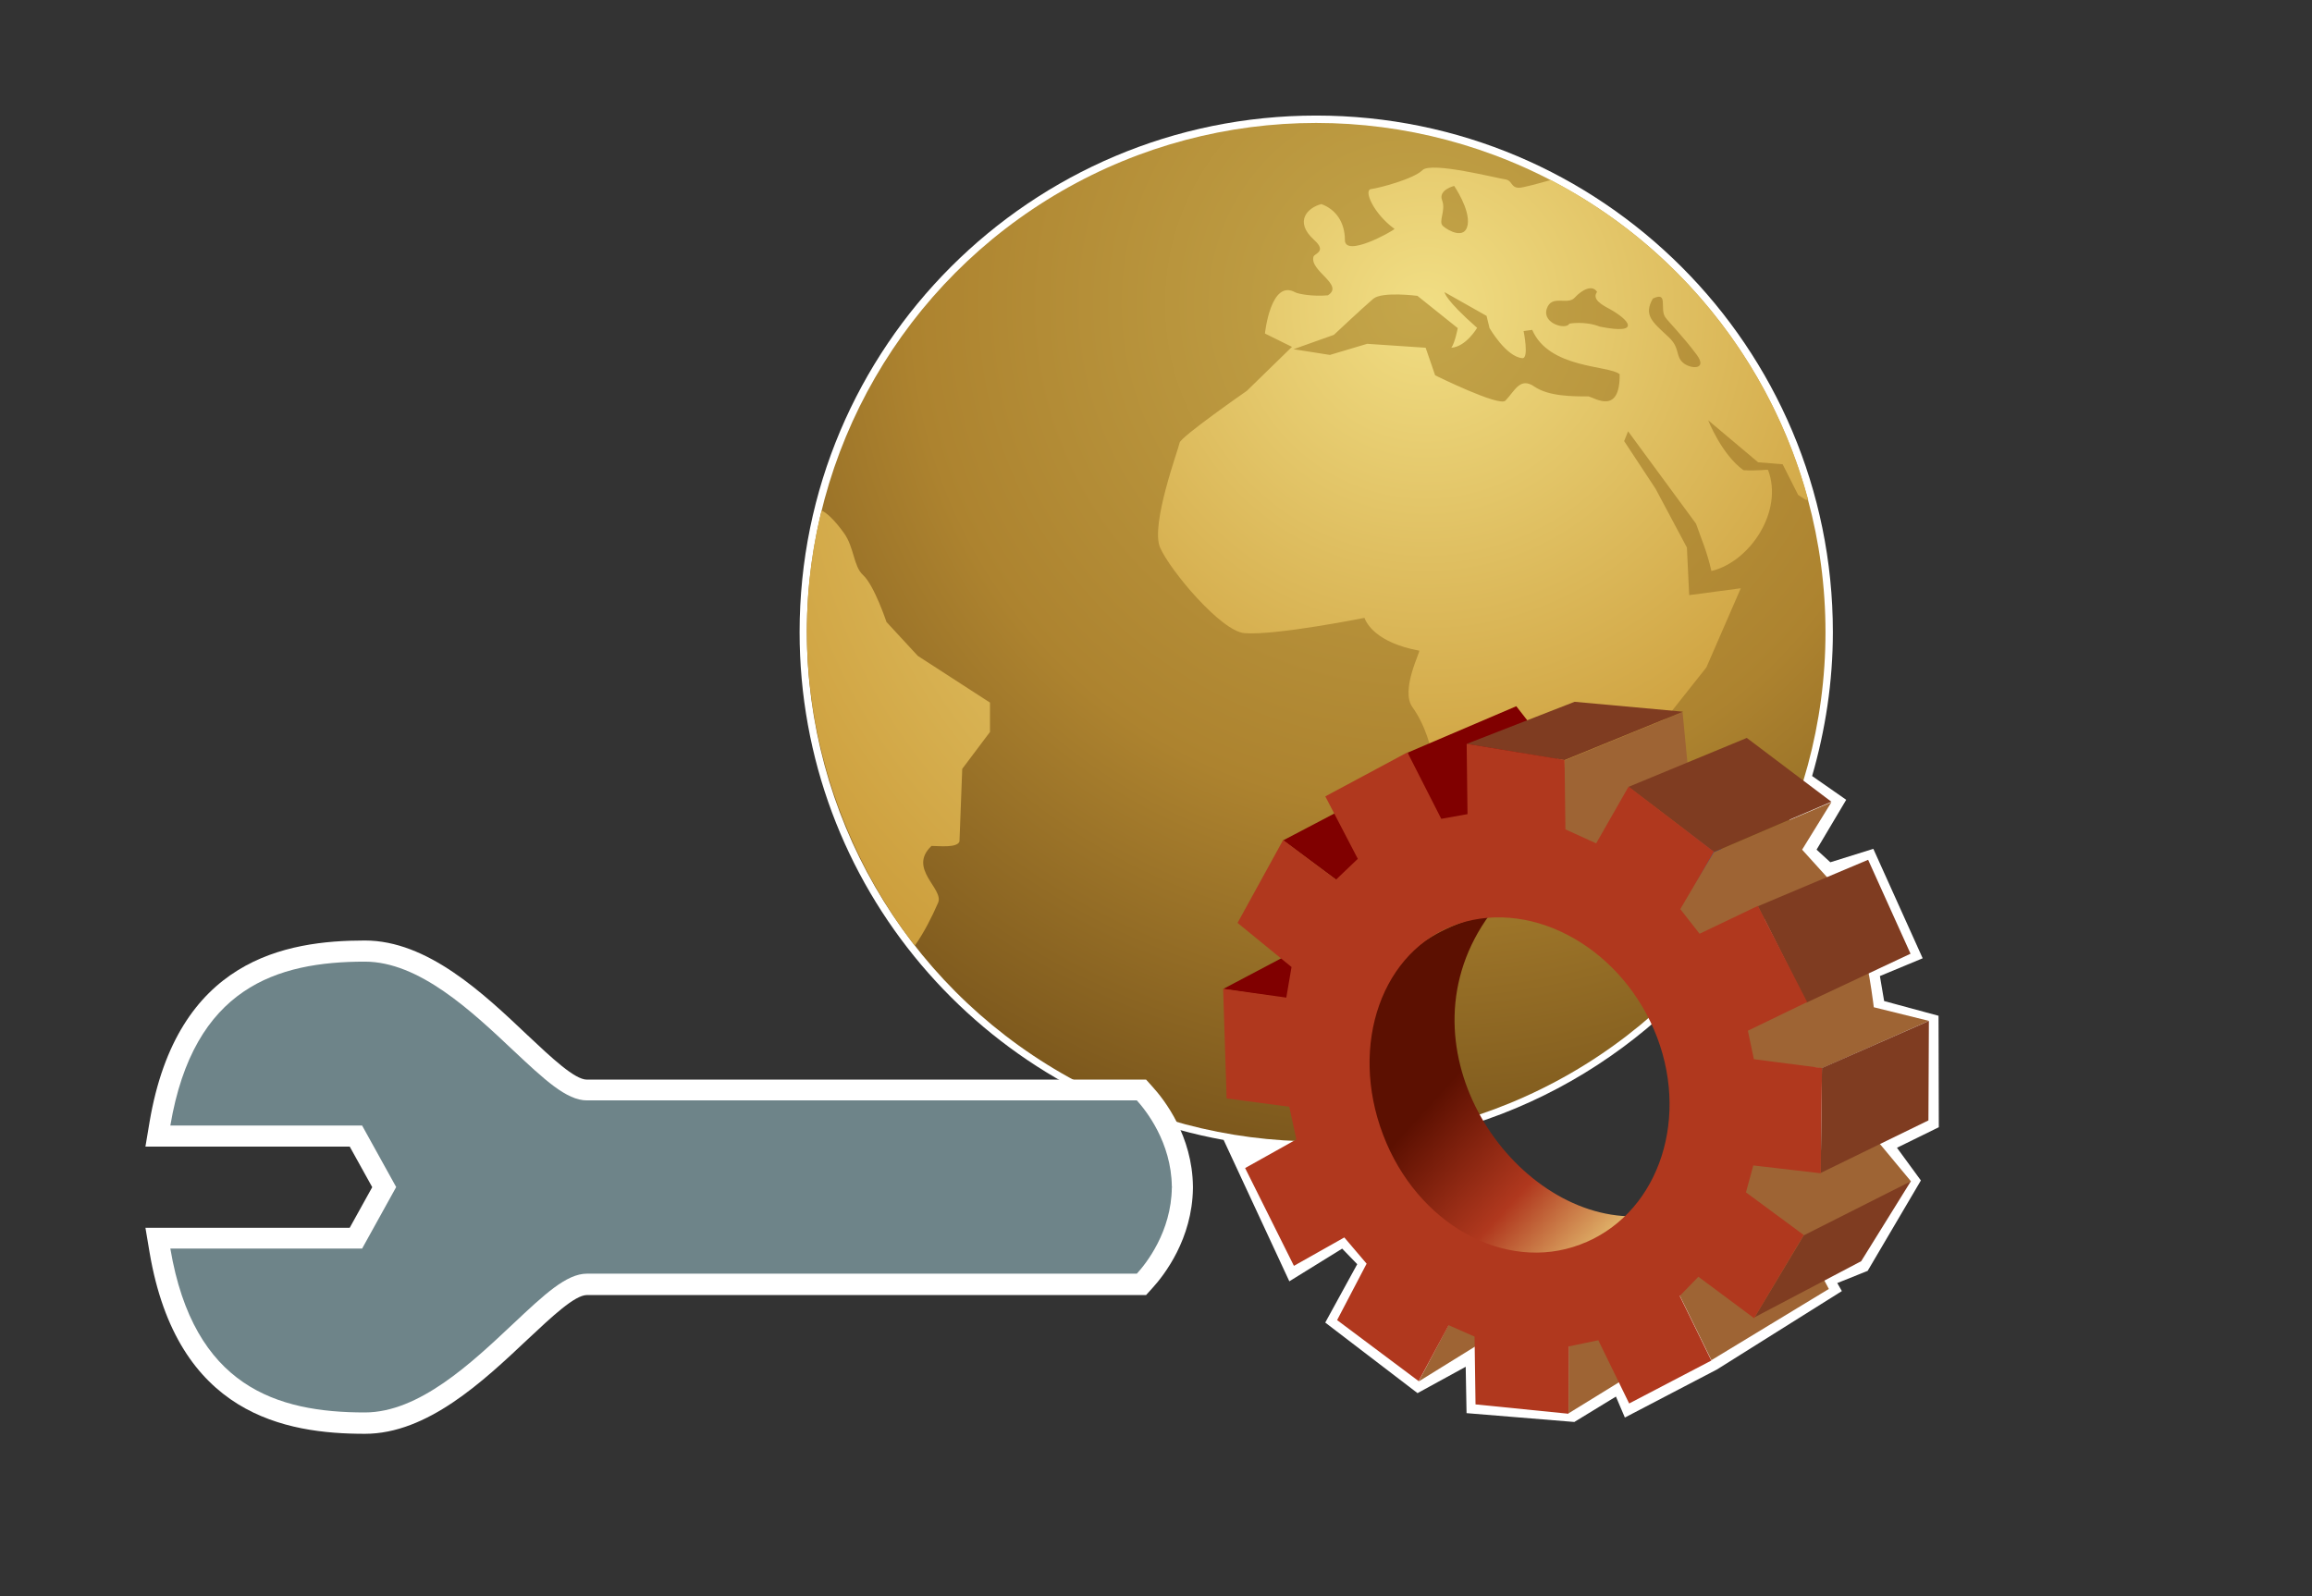 <?xml version="1.0" encoding="UTF-8"?>
<svg xmlns="http://www.w3.org/2000/svg" xmlns:xlink="http://www.w3.org/1999/xlink" contentScriptType="text/ecmascript" width="84" baseProfile="tiny" zoomAndPan="magnify" contentStyleType="text/css" viewBox="0 0 84 58" height="58" preserveAspectRatio="xMidYMid meet" version="1.1">
    <rect x="0" y="0" width="84" height="58" fill="#333333" stroke="none"/>
    <rect width="84" fill="none" height="58"/>
    <linearGradient x1="45.884" gradientTransform="matrix(1 0 0 -1 0.138 56.834)" y1="51.115" x2="46.784" gradientUnits="userSpaceOnUse" y2="49.335" xlink:type="simple" xlink:actuate="onLoad" id="XMLID_9_" xlink:show="other">
        <stop stop-color="#a2c2dd" offset="0"/>
        <stop stop-color="#a2c2dd" offset="0.1"/>
        <stop stop-color="#6c83bb" offset="0.71"/>
        <stop stop-color="#003d6d" offset="0.99"/>
        <stop stop-color="#003d6d" offset="1"/>
    </linearGradient>
    <path fill="url(#XMLID_9_)" d="M 40.36 7.038 C 40.436 7.194 40.69 7.232 41.223 7.063 C 41.616 7.029 42.644 6.136 43.18 6.316 C 43.719 6.494 44.159 6.134 44.659 5.813 C 45.699 5.905 46.806 4.991 47.019 4.991 C 47.234 4.991 48.04 5.139 48.22 4.854 C 48.22 4.854 50.17 5.313 51.952 4.93 C 50.622 4.626 49.237 4.465 47.817 4.465 C 45.987 4.465 44.217 4.733 42.547 5.227 C 42.087 5.678 41.586 6.288 40.36 7.038 z "/>
    <radialGradient gradientTransform="matrix(1 0 0 -1 0.138 56.834)" gradientUnits="userSpaceOnUse" xlink:type="simple" r="24.169" xlink:actuate="onLoad" cx="48.932" id="XMLID_10_" cy="41.315" xlink:show="other">
        <stop stop-color="#a2c2dd" offset="0"/>
        <stop stop-color="#a2c2dd" offset="0.1"/>
        <stop stop-color="#6c83bb" offset="0.71"/>
        <stop stop-color="#003d6d" offset="0.99"/>
        <stop stop-color="#003d6d" offset="1"/>
    </radialGradient>
    <path fill="url(#XMLID_10_)" d="M 35.86 9.528 C 35.86 9.195 36.406 9.03 36.406 9.03 L 36.477 9.291 L 36.975 9.505 C 36.975 9.505 37.569 8.864 37.688 8.697 C 37.804 8.532 38.019 7.891 38.019 7.891 L 39.055 6.669 C 36.73 7.923 34.703 9.659 33.11 11.745 C 33.749 11.24 35.86 9.861 35.86 9.528 z "/>
    <radialGradient gradientTransform="matrix(1 0 0 -1 0.138 56.834)" gradientUnits="userSpaceOnUse" xlink:type="simple" r="4.06" xlink:actuate="onLoad" cx="45.892" id="XMLID_11_" cy="48.799" xlink:show="other">
        <stop stop-color="#a2c2dd" offset="0"/>
        <stop stop-color="#a2c2dd" offset="0.1"/>
        <stop stop-color="#6c83bb" offset="0.71"/>
        <stop stop-color="#003d6d" offset="0.99"/>
        <stop stop-color="#003d6d" offset="1"/>
    </radialGradient>
    <path fill="url(#XMLID_11_)" d="M 45.65 6.6 C 45.883 6.555 46.418 6.305 46.418 6.305 C 46.418 6.305 46.15 6.192 45.85 6.237 C 45.551 6.283 45.12 6.056 44.883 6.169 C 45.081 6.418 45.416 6.645 45.65 6.6 z "/>
    <path fill="#ffffff" d="M 70.441 40.96 L 70.431 36.91 L 68.455 36.375 L 68.301 35.467 L 69.855 34.821 L 68.062 30.844 L 66.5 31.332 L 66.0 30.874 L 67.077 29.062 L 65.838 28.198 C 66.318 26.537 66.592 24.786 66.592 22.97 C 66.592 12.604 58.188 4.199 47.821 4.199 C 37.455 4.199 29.051 12.603 29.051 22.97 C 29.051 32.185 35.698 39.835 44.457 41.422 L 46.844 46.559 L 48.764 45.371 L 49.311 45.937 L 48.149 48.058 L 51.502 50.622 L 53.252 49.664 L 53.283 51.349 L 57.199 51.67 L 58.71 50.747 L 59.035 51.509 L 62.383 49.761 L 66.919 46.914 L 66.752 46.622 L 67.856 46.179 L 69.79 42.894 L 68.921 41.706 L 70.441 40.96 z M 59.5 44.875 C 57.812 45.807 54.346 42.492 52.955 41.012 C 55.87 40.184 58.488 38.671 60.641 36.657 C 60.928 38.811 61.111 43.984 59.5 44.875 z "/>
    <radialGradient gradientTransform="matrix(1 0 0 -1 0.138 56.834)" gradientUnits="userSpaceOnUse" xlink:type="simple" r="34.239" xlink:actuate="onLoad" cx="51.333" id="XMLID_12_" cy="45.795" xlink:show="other">
        <stop stop-color="#c4a64a" offset="0"/>
        <stop stop-color="#ad832f" offset="0.534"/>
        <stop stop-color="#704d18" offset="1"/>
    </radialGradient>
    <circle fill="url(#XMLID_12_)" r="18.504" cx="47.82" cy="22.971"/>
    <radialGradient gradientTransform="matrix(1 0 0 -1 0.138 56.834)" gradientUnits="userSpaceOnUse" xlink:type="simple" r="24.167" xlink:actuate="onLoad" cx="48.935" id="XMLID_13_" cy="41.315" xlink:show="other">
        <stop stop-color="#a2c2dd" offset="0"/>
        <stop stop-color="#a2c2dd" offset="0.1"/>
        <stop stop-color="#6c83bb" offset="0.71"/>
        <stop stop-color="#003d6d" offset="0.99"/>
        <stop stop-color="#003d6d" offset="1"/>
    </radialGradient>
    <path fill="url(#XMLID_13_)" d="M 62.656 28.855 L 62.052 29.813 C 62.052 29.813 61.147 30.098 61.112 30.383 C 61.096 30.504 60.415 32.018 60.415 32.018 C 60.415 32.018 60.147 32.862 60.914 32.612 C 62.508 32.09 63.549 28.677 62.656 28.855 z "/>
    <radialGradient gradientTransform="matrix(1 0 0 -1 0.138 56.834)" gradientUnits="userSpaceOnUse" xlink:type="simple" r="24.171" xlink:actuate="onLoad" cx="48.933" id="XMLID_14_" cy="41.315" xlink:show="other">
        <stop stop-color="#f1de84" offset="0"/>
        <stop stop-color="#cd9f3d" offset="1"/>
    </radialGradient>
    <path fill="url(#XMLID_14_)" d="M 33.844 30.738 C 34.106 30.738 34.779 30.82 34.86 30.574 C 34.866 30.469 34.96 27.938 34.96 27.938 L 35.968 26.597 L 35.968 25.53 L 33.346 23.833 L 32.208 22.601 C 32.208 22.605 31.767 21.27 31.354 20.893 C 31.008 20.578 31.034 19.885 30.666 19.374 C 30.333 18.912 30.064 18.653 29.851 18.55 C 28.16 25.399 30.782 31.221 33.238 34.362 C 33.59 33.858 33.868 33.299 34.084 32.801 C 34.303 32.291 32.966 31.568 33.844 30.738 z "/>
    <radialGradient gradientTransform="matrix(1 0 0 -1 0.138 56.834)" gradientUnits="userSpaceOnUse" xlink:type="simple" r="18.589" xlink:actuate="onLoad" cx="51.662" id="XMLID_15_" cy="45.655" xlink:show="other">
        <stop stop-color="#f1de84" offset="0"/>
        <stop stop-color="#cd9f3d" offset="1"/>
    </radialGradient>
    <path fill="url(#XMLID_15_)" d="M 56.342 6.542 C 55.774 6.702 55.307 6.823 55.196 6.823 C 54.875 6.823 54.962 6.552 54.675 6.514 C 54.387 6.479 52.0 5.862 51.68 6.183 C 51.36 6.505 50.1 6.834 49.813 6.871 C 49.53 6.907 49.91 7.773 50.667 8.318 C 50.563 8.425 48.863 9.365 48.863 8.721 C 48.863 8.077 48.532 7.606 48.009 7.416 C 47.533 7.534 46.988 8.032 47.747 8.721 C 48.223 9.149 47.751 9.206 47.721 9.33 C 47.577 9.848 48.856 10.351 48.244 10.731 C 47.673 10.782 47.161 10.677 47.062 10.624 C 46.165 10.119 45.958 12.119 45.958 12.119 L 46.94 12.604 L 45.3 14.202 C 45.3 14.202 42.895 15.872 42.858 16.088 C 42.823 16.302 41.791 19.072 42.148 19.896 C 42.507 20.72 44.358 22.937 45.216 23.007 C 46.335 23.098 49.573 22.451 49.573 22.451 C 49.643 22.631 49.973 23.347 51.563 23.643 C 51.622 23.653 50.875 25.077 51.313 25.689 C 52.264 27.017 52.216 29.004 52.216 29.004 L 59.622 27.25 L 61.997 24.25 L 63.247 21.375 L 61.372 21.625 L 61.289 19.895 L 60.15 17.759 L 59.009 16.028 L 59.152 15.672 L 61.62 19.029 C 61.848 19.681 62 19.982 62.18 20.749 C 63.587 20.408 64.805 18.571 64.237 17.077 C 64.212 17.05 63.86 17.12 63.341 17.084 C 62.541 16.502 62.063 15.272 62.063 15.272 L 63.876 16.798 L 64.767 16.869 L 65.33 17.984 C 65.489 18.088 65.599 18.158 65.599 18.158 C 65.599 18.158 65.635 18.163 65.697 18.165 C 64.338 13.11 60.895 8.908 56.342 6.542 z M 52.395 7.278 C 52.247 6.898 52.833 6.756 52.833 6.756 C 52.833 6.756 53.418 7.606 53.324 8.166 C 53.23 8.722 52.613 8.382 52.428 8.215 C 52.242 8.051 52.541 7.659 52.395 7.278 z M 57.719 14.404 C 57.112 14.404 56.266 14.402 55.745 14.046 C 55.226 13.689 55.042 14.199 54.695 14.558 C 54.472 14.79 52.142 13.638 52.142 13.638 L 51.797 12.636 L 49.672 12.493 L 48.318 12.897 L 46.998 12.689 L 48.463 12.167 C 48.463 12.167 49.516 11.179 49.895 10.856 C 50.215 10.584 51.498 10.75 51.498 10.75 L 52.963 11.923 C 52.963 11.923 52.862 12.458 52.73 12.636 C 53.265 12.6 53.667 11.913 53.667 11.913 C 52.479 10.869 52.484 10.616 52.484 10.616 L 54.01 11.478 L 54.118 11.922 C 54.118 11.922 54.725 12.97 55.311 13.014 C 55.561 13.033 55.356 12.03 55.356 12.03 L 55.669 11.986 C 56.282 13.407 58.447 13.265 58.846 13.597 C 58.863 15.07 57.973 14.476 57.719 14.404 z M 58.124 11.868 C 57.579 11.654 57.02 11.76 57.02 11.76 C 56.897 12.001 56.02 11.753 56.198 11.219 C 56.373 10.685 56.948 11.106 57.212 10.816 C 57.48 10.525 57.853 10.332 58.025 10.607 C 57.827 10.87 58.201 11.077 58.462 11.217 C 59.188 11.611 59.668 12.179 58.124 11.868 z M 61.141 13.174 C 60.869 12.93 61.043 12.641 60.629 12.252 C 60.033 11.697 59.706 11.457 60.051 10.849 C 60.633 10.572 60.286 11.221 60.506 11.531 C 60.622 11.696 61.147 12.219 61.645 12.89 C 62.059 13.448 61.416 13.419 61.141 13.174 z "/>
    <path fill="#ffffff" d="M 13.257 34.175 C 10.378 34.175 6.434 34.86 5.434 40.768 L 5.284 41.663 C 5.284 41.663 11.919 41.663 12.706 41.663 C 12.944 42.091 13.298 42.727 13.524 43.138 C 13.296 43.546 12.944 44.187 12.706 44.613 C 11.919 44.613 5.284 44.613 5.284 44.613 L 5.434 45.507 C 6.434 51.414 10.378 52.1 13.257 52.1 C 15.528 52.1 17.55 50.196 19.177 48.662 C 20.057 47.838 20.884 47.058 21.323 47.058 L 41.64 47.058 L 41.866 46.808 C 42.304 46.329 43.318 45.017 43.342 43.177 L 43.342 43.114 C 43.321 41.272 42.307 39.964 41.866 39.481 L 41.64 39.23 L 21.323 39.23 C 20.884 39.23 20.054 38.451 19.177 37.626 C 17.55 36.082 15.527 34.175 13.257 34.175 z "/>
    <path fill="#6e8489" d="M 42.577 43.134 C 42.577 43.124 42.581 43.118 42.581 43.112 L 42.575 43.112 C 42.556 41.509 41.638 40.354 41.304 39.985 C 40.873 39.985 21.324 39.985 21.324 39.985 C 20.58 39.985 19.773 39.223 18.652 38.172 C 17.127 36.734 15.226 34.943 13.256 34.943 C 10.062 34.943 7.035 35.881 6.189 40.898 C 7.39 40.898 13.156 40.898 13.156 40.898 L 14.394 43.134 L 13.156 45.37 C 13.156 45.37 7.39 45.37 6.189 45.37 C 7.037 50.39 10.062 51.324 13.256 51.324 C 15.226 51.324 17.125 49.533 18.652 48.095 C 19.773 47.041 20.58 46.281 21.324 46.281 C 21.324 46.281 40.875 46.281 41.304 46.281 C 41.64 45.914 42.558 44.758 42.575 43.154 L 42.581 43.154 C 42.581 43.148 42.577 43.143 42.577 43.134 z "/>
    <linearGradient x1="59.9" gradientTransform="matrix(1 0 0 -1 0.138 56.834)" y1="11.884" x2="53.071" gradientUnits="userSpaceOnUse" y2="18.114" xlink:type="simple" xlink:actuate="onLoad" id="XMLID_16_" xlink:show="other">
        <stop stop-color="#f1de84" offset="0"/>
        <stop stop-color="#b0381e" offset="0.5"/>
        <stop stop-color="#5c1001" offset="1"/>
    </linearGradient>
    <path fill="url(#XMLID_16_)" d="M 54.133 33.221 C 50.69 37.909 54.774 44.034 59.143 44.196 C 52.123 50.094 44.469 35.391 54.133 33.221 z "/>
    <path fill="#800000" d="M 48.047 36.475 L 48.887 33.588 L 44.44 35.936 L 48.047 36.475 z M 46.619 30.537 L 49.937 32.999 L 49.068 29.252 L 46.619 30.537 z M 55.09 25.662 L 51.141 27.349 L 52.067 30.603 L 56.76 27.804 L 55.09 25.662 z "/>
    <path fill="#9e6434" d="M 51.542 50.199 L 55.834 47.541 L 52.629 48.146 L 51.542 50.199 z M 56.988 51.357 L 59.995 49.504 L 56.992 48.173 L 56.988 51.357 z M 69.43 42.926 L 67.748 40.903 L 64.999 42.448 L 63.512 42.223 L 60.754 46.518 L 62.18 49.424 L 66.446 46.836 L 65.663 45.365 L 69.43 42.926 z M 61.624 34.622 L 66.645 32.167 L 65.475 30.874 L 66.538 29.151 L 62.277 30.964 L 60.666 33.592 L 61.624 34.622 z M 56.588 32.025 L 61.336 28.004 L 61.131 25.874 L 56.85 27.626 C 56.85 27.626 56.456 31.941 56.588 32.025 z M 66.195 38.814 L 70.081 37.095 L 68.079 36.6 L 68.079 36.6 C 68.079 36.579 67.92 35.377 67.859 35.246 L 60.965 38.502 L 66.195 38.814 z "/>
    <path fill="#7f3c21" d="M 57.209 25.501 L 53.288 27.03 L 56.838 27.622 L 61.151 25.861 L 57.209 25.501 z M 63.465 26.814 L 59.166 28.593 L 62.275 30.961 L 66.538 29.133 L 63.465 26.814 z M 66.195 38.807 L 66.15 42.62 L 70.064 40.712 L 70.081 37.098 L 66.195 38.807 z M 63.749 47.865 L 67.621 45.828 L 69.424 42.925 L 65.535 44.889 L 63.749 47.865 z M 65.628 36.434 L 69.414 34.655 L 67.873 31.242 L 63.869 32.93 L 65.628 36.434 z "/>
    <path fill="#b0381e" d="M 66.198 38.809 L 66.15 42.633 L 63.701 42.348 L 63.435 43.326 L 65.533 44.876 L 63.73 47.899 L 61.706 46.393 L 61.029 47.091 L 62.177 49.438 L 59.191 50.998 L 58.07 48.7 L 56.998 48.923 L 56.986 51.371 L 53.609 51.031 L 53.574 48.568 L 52.635 48.154 L 51.542 50.185 L 48.58 47.968 L 49.652 45.918 L 48.842 44.965 L 47.011 45.997 L 45.238 42.444 L 47.099 41.403 L 46.842 40.215 L 44.566 39.914 L 44.439 35.929 L 46.734 36.25 L 46.924 35.138 L 44.963 33.535 L 46.618 30.524 L 48.54 31.963 L 49.332 31.207 L 48.151 28.938 L 51.135 27.338 L 52.364 29.753 L 53.318 29.583 L 53.287 27.028 L 56.844 27.614 L 56.875 30.137 L 57.992 30.645 L 59.17 28.582 L 62.274 30.948 L 61.049 33.034 L 61.75 33.93 L 63.868 32.917 L 65.657 36.411 L 63.504 37.453 L 63.723 38.488 L 66.198 38.809 z M 52.982 33.568 C 50.215 34.503 49.002 37.953 50.25 41.232 C 51.484 44.484 54.68 46.252 57.408 45.224 C 60.137 44.21 61.402 40.865 60.21 37.703 C 59.002 34.52 55.758 32.65 52.982 33.568 z "/>
</svg>
